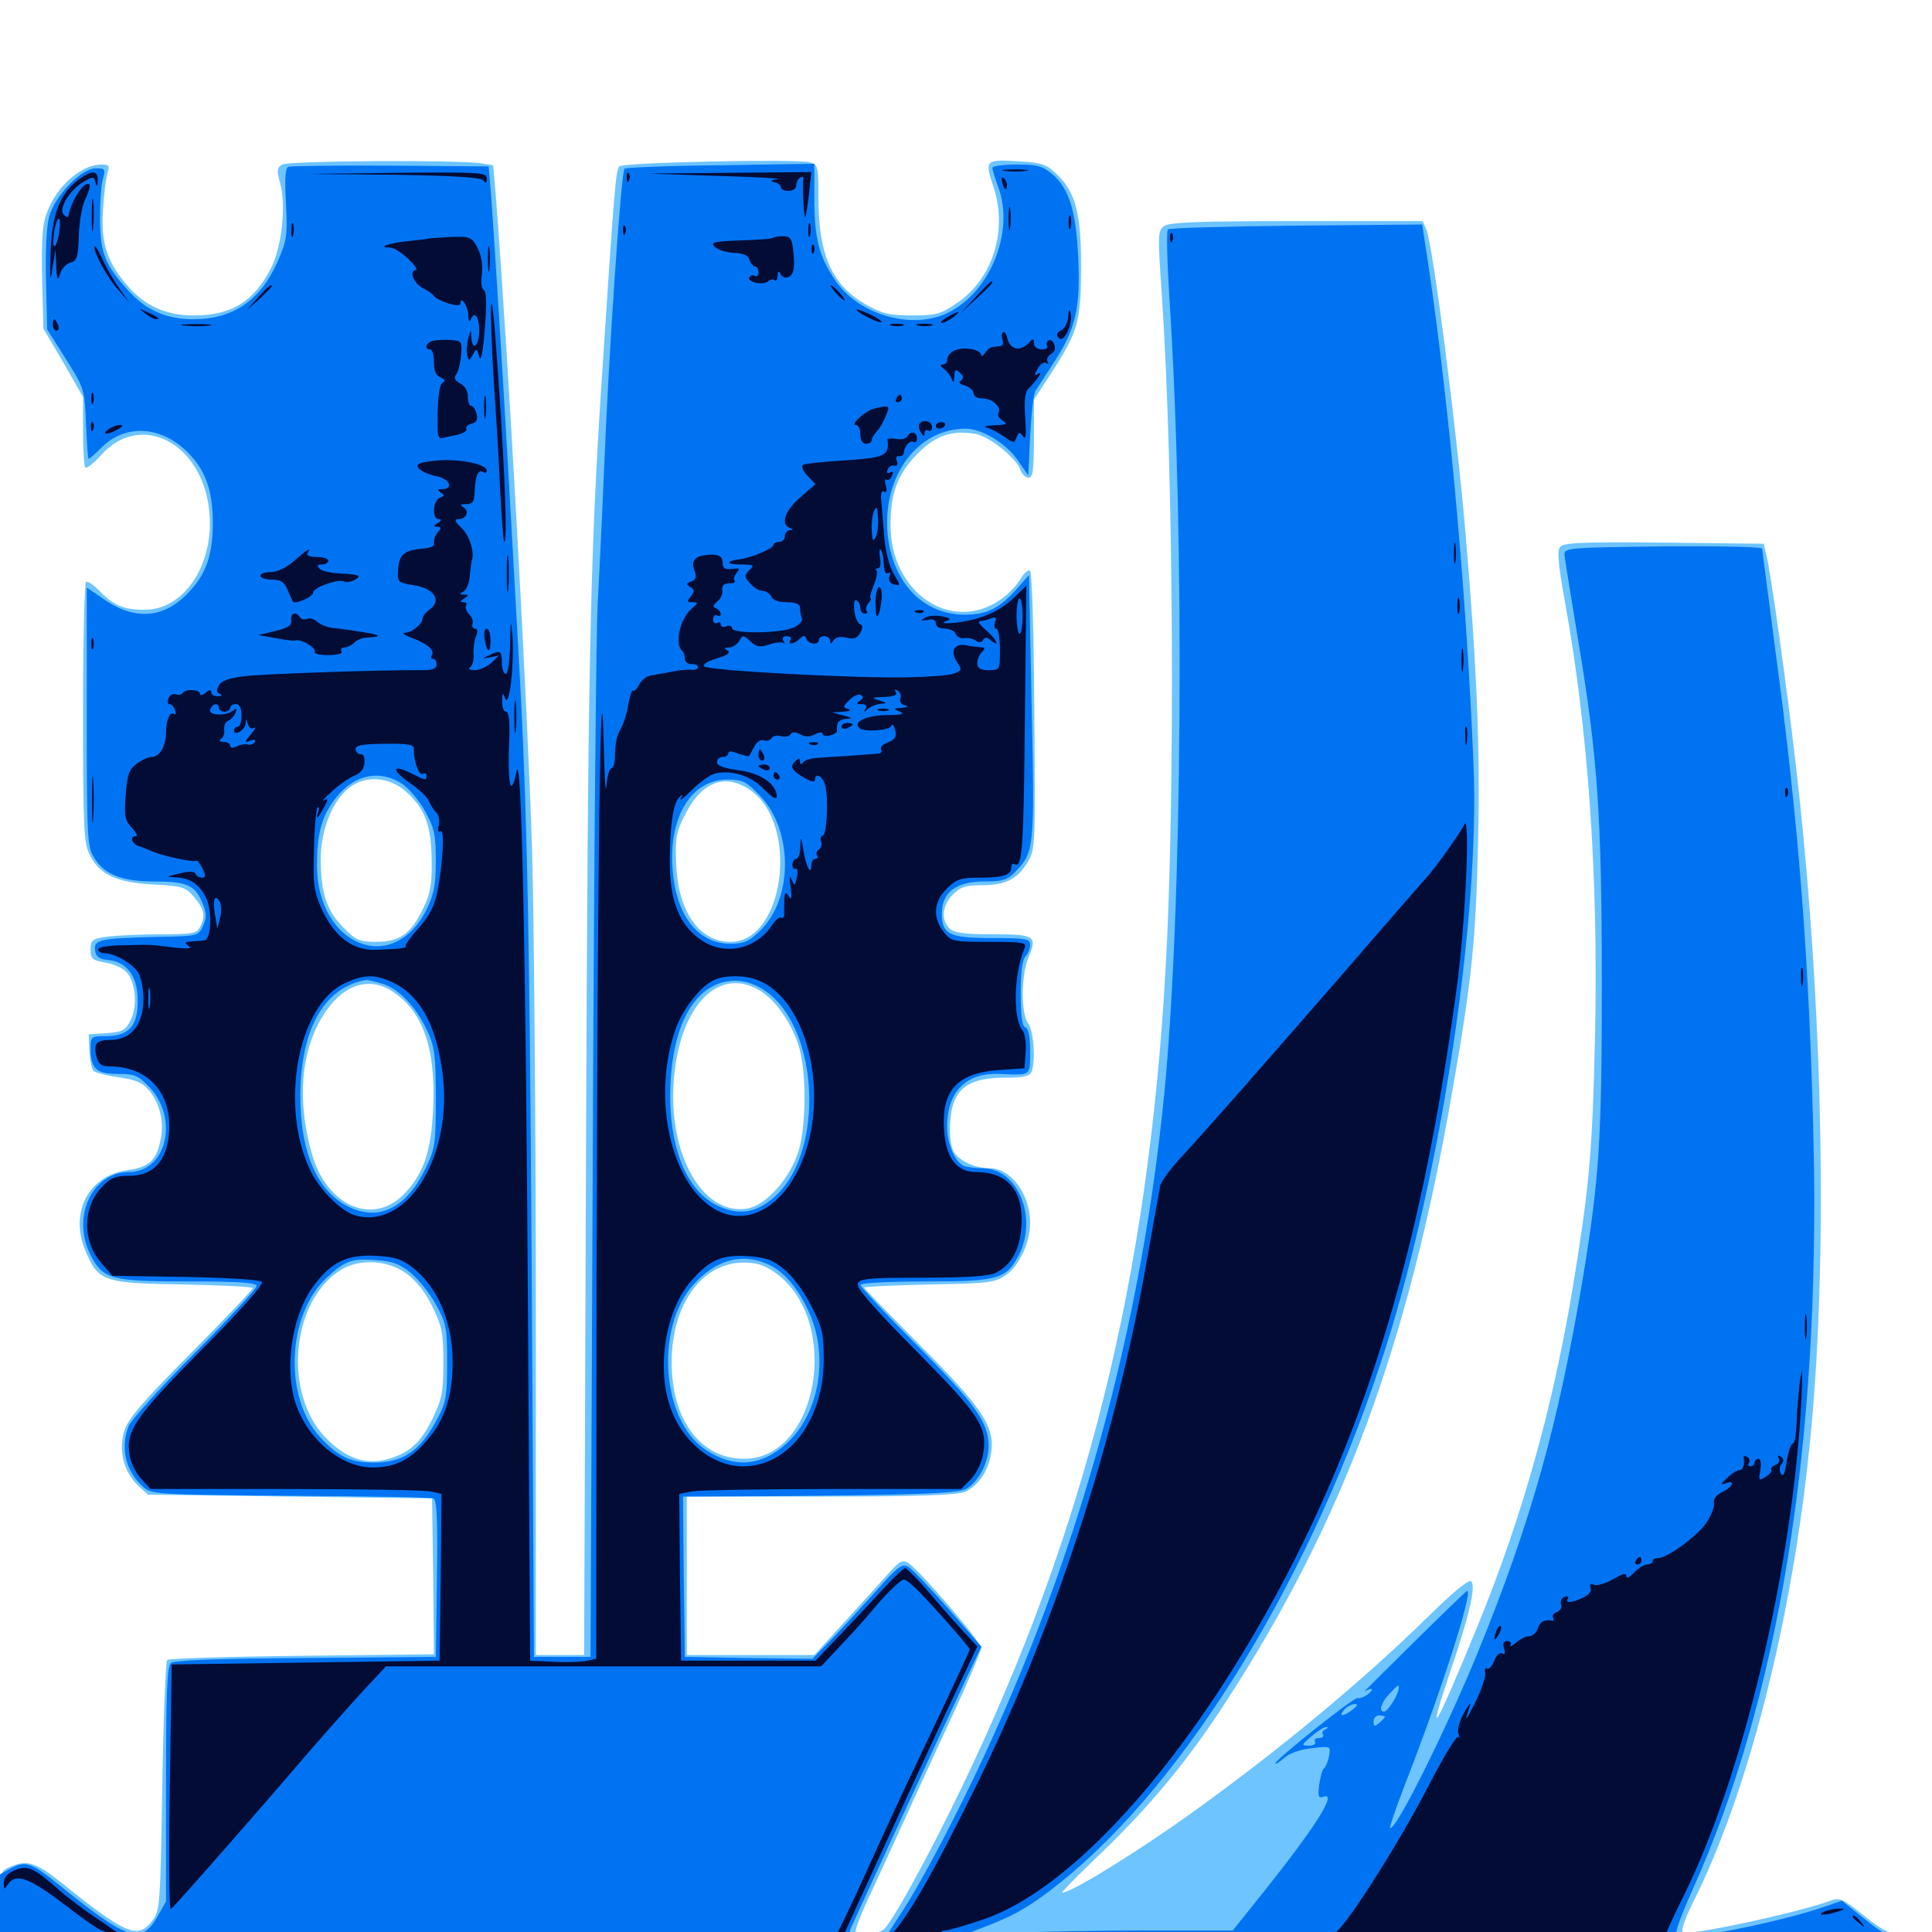 <svg xmlns="http://www.w3.org/2000/svg" viewBox="0 -1000 1000 1000">
	<path fill="#6dc4ff" d="M146.094 -914.844C143.359 -913.281 143.164 -911.719 144.922 -905.469C148.242 -893.75 145.898 -872.266 140.234 -861.133C131.25 -843.75 119.727 -836.719 100.195 -836.719C86.133 -836.719 75.391 -841.602 66.602 -851.367C55.469 -864.062 52.148 -874.023 53.32 -891.211C53.711 -899.414 54.883 -908.008 55.664 -910.547C56.836 -914.062 56.445 -914.844 52.734 -914.844C39.844 -914.844 24.805 -899.023 22.461 -882.812C21.68 -878.125 21.484 -864.453 21.875 -852.148L22.461 -829.883L32.812 -812.305L42.969 -794.531V-776.953C42.969 -767.188 43.555 -758.594 44.141 -758.008C44.922 -757.227 48.633 -760.352 52.539 -764.648C71.68 -785.938 101.562 -772.656 107.617 -740.43C112.891 -711.523 97.07 -684.375 74.805 -684.375C64.062 -684.375 58.594 -686.719 51.758 -693.945C48.633 -697.07 45.508 -699.414 44.531 -698.828C43.75 -698.242 42.969 -667.773 42.969 -631.055C42.969 -571.289 43.359 -563.477 46.484 -557.422C51.562 -547.266 60.352 -543.164 79.492 -542.188C94.727 -541.406 96.094 -540.82 100.586 -535.547C105.859 -529.297 106.445 -525.977 103.516 -520.117C101.758 -516.797 99.219 -516.406 83.203 -516.406C73.242 -516.406 60.938 -515.82 55.859 -515.234C47.656 -514.062 46.875 -513.477 46.875 -508.594C46.875 -503.711 47.852 -502.93 54.492 -501.758C58.789 -501.172 63.672 -498.828 65.43 -496.875C70.312 -491.602 71.289 -479.102 67.578 -471.875C64.844 -466.602 63.281 -465.82 55.273 -465.234L45.898 -464.648L46.289 -456.055C46.484 -451.367 47.461 -446.68 48.438 -445.703C49.414 -444.727 55.469 -443.164 61.523 -442.383C70.703 -441.016 73.828 -439.648 77.539 -435.156C82.812 -428.516 84.961 -419.141 83.203 -410.547C81.055 -399.414 77.344 -395.898 66.016 -394.336C45.898 -391.602 35.938 -372.656 44.141 -352.734C50.781 -336.719 53.516 -335.742 94.922 -335.156C114.648 -334.766 130.859 -333.984 130.859 -333.203C130.859 -332.617 116.406 -317.383 98.828 -299.609C72.852 -273.438 66.406 -265.82 64.258 -259.18C61.328 -248.828 64.062 -238.086 71.484 -231.055L76.562 -226.367L150 -225.391L223.633 -224.414L224.219 -183.984L224.609 -143.75L156.445 -142.969C118.945 -142.578 87.5 -141.602 86.523 -140.82C85.742 -139.844 84.57 -110.352 83.984 -75.391C83.008 -15.43 82.812 -11.133 79.102 -6.25C71.484 4.102 65.625 1.758 30.469 -26.562C18.359 -36.133 13.477 -37.5 4.883 -33.594C0 -31.445 0 -31.055 0 -9.375C0 8.789 0.586 12.695 3.125 13.672C4.883 14.258 227.539 14.844 498.047 14.844C942.578 14.844 990.234 14.453 992.969 11.719C994.727 10.156 996.094 8.008 996.094 7.227C996.094 3.906 990.82 1.172 984.18 1.172C978.32 1.172 974.414 -0.781 964.844 -8.398C954.492 -16.797 952.148 -17.969 948.047 -16.406C932.227 -10.352 874.219 2.148 871.094 0.195C869.922 -0.391 872.07 -6.836 875.977 -14.648C904.492 -71.094 927.148 -159.375 936.523 -250.586C946.484 -345.703 943.75 -481.445 929.492 -604.297C925 -643.164 916.602 -703.906 914.258 -712.695L912.891 -718.555L861.133 -719.141C817.773 -719.531 809.18 -719.141 807.422 -716.797C805.859 -714.648 806.641 -707.422 809.766 -689.844C822.07 -622.461 827.344 -547.07 825.586 -463.672C824.219 -403.32 822.656 -386.328 814.258 -334.766C803.711 -271.289 788.086 -215.43 765.039 -158.984C743.359 -106.055 737.695 -95.898 750 -132.812C760.352 -163.086 764.062 -178.906 761.523 -181.445C760.352 -182.617 752.734 -176.562 739.648 -163.672C705.664 -130.273 662.305 -94.336 617.188 -61.914C588.672 -41.406 554.297 -20.312 549.805 -20.312C549.023 -20.312 558.203 -29.688 570.117 -41.016C595.703 -65.625 615.43 -89.453 635.156 -120.117C695.508 -213.281 728.906 -303.711 751.758 -435.352C761.719 -492.188 763.867 -512.695 765.039 -563.477C766.211 -611.328 764.453 -654.688 758.594 -723.438C754.102 -776.758 741.797 -872.266 738.281 -881.25L736.328 -885.547H671.289C619.922 -885.547 605.469 -884.961 602.539 -883.008C599.219 -880.469 599.219 -878.516 601.367 -847.266C607.422 -758.203 608.398 -587.891 603.32 -498.828C594.336 -337.891 561.914 -208.203 497.852 -75C481.055 -40.039 461.523 -4.492 457.422 -1.367C454.297 1.172 444.922 2.148 442.969 0C442.188 -0.586 446.094 -10.547 451.562 -21.875C456.836 -33.398 464.648 -50.195 468.75 -59.375C472.852 -68.555 483.398 -91.211 491.992 -109.961C500.781 -128.711 507.812 -145.508 507.812 -147.07C507.617 -150.391 475.781 -187.5 470.117 -191.016C467.188 -192.773 465.625 -191.992 460.547 -186.328C457.227 -182.617 447.07 -171.289 438.086 -161.523L421.484 -143.359H388.477H355.469V-184.375V-225.391H425.391C476.758 -225.391 496.289 -226.172 499.805 -227.93C506.836 -231.445 511.914 -239.258 513.086 -248.438C514.844 -261.719 508.594 -271.094 476.367 -303.516C460.352 -319.531 447.266 -333.203 447.266 -333.594C447.266 -333.984 462.5 -334.766 481.055 -335.156C512.109 -335.742 515.039 -336.133 520.703 -340.039C527.734 -345.117 533.203 -357.031 533.203 -366.992C533.203 -381.836 523.242 -395.312 512.305 -395.312C503.711 -395.312 494.727 -400 492.969 -405.469C490.82 -412.305 491.406 -423.828 494.141 -430.469C497.656 -438.672 505.273 -442.188 520.117 -442.188C529.883 -442.188 533.008 -442.969 533.984 -445.312C536.133 -450.977 534.961 -466.602 532.227 -470.312C528.32 -475.391 528.516 -494.922 532.227 -504.102C537.109 -515.625 535.742 -516.406 513.867 -516.406C498.828 -516.406 493.75 -517.188 491.406 -519.531C486.914 -524.023 487.695 -531.445 493.164 -536.914C496.875 -540.82 499.805 -541.797 507.617 -541.797C520.312 -541.797 526.367 -544.727 531.641 -553.32C535.938 -560.156 535.938 -561.133 535.352 -631.641C535.156 -670.898 534.18 -703.711 533.203 -704.492C532.422 -705.469 530.078 -703.516 528.125 -700.195C526.172 -696.875 521.484 -691.992 517.578 -689.453C492.188 -672.07 460.938 -693.359 460.938 -728.125C460.938 -744.727 464.453 -754.297 474.609 -764.844C484.18 -774.609 492.578 -777.539 505.078 -775.391C512.5 -773.828 526.367 -762.695 528.32 -756.445C529.102 -754.492 530.859 -752.734 532.422 -752.734C534.57 -752.734 535.156 -756.641 535.156 -772.852V-793.164L543.359 -805.664C558.203 -828.711 559.375 -832.812 559.57 -861.133C559.57 -889.844 556.836 -900.391 546.875 -909.961C541.797 -914.844 539.062 -915.82 528.32 -916.406C509.961 -917.578 509.57 -917.383 514.062 -903.711C521.875 -881.055 513.867 -855.469 495.312 -843.164C486.914 -837.305 484.375 -836.719 471.875 -836.719C460.156 -836.719 456.445 -837.695 447.852 -842.578C430.664 -852.539 423.828 -867.773 423.633 -896.68C423.633 -913.867 423.438 -914.844 419.141 -916.016C411.523 -917.773 322.656 -916.016 320.508 -913.867C318.75 -911.914 317.969 -902.93 311.523 -804.492C305.273 -709.57 304.297 -654.297 303.32 -402.734L302.344 -143.359H289.844H277.344V-320.703C277.344 -418.164 276.367 -525.977 275.391 -560.352C272.852 -639.453 263.281 -812.695 256.641 -898.633L255.273 -914.453L249.219 -915.43C236.914 -917.383 149.414 -916.797 146.094 -914.844ZM209.961 -590.43C219.922 -581.641 223.242 -572.852 223.438 -554.492C223.633 -541.992 222.656 -537.109 218.945 -529.688C212.695 -516.602 206.836 -512.5 194.727 -512.5C186.133 -512.5 184.18 -513.281 177.734 -519.922C169.141 -528.516 166.016 -537.891 166.016 -555.469C166.016 -570.312 172.07 -585.547 180.664 -592.188C189.062 -598.828 201.172 -598.047 209.961 -590.43ZM388.672 -590.82C413.867 -572.656 405.859 -512.5 378.125 -512.5C361.914 -512.5 350.977 -528.125 350 -552.539C349.414 -566.602 350 -569.336 354.883 -578.906C363.477 -595.703 375.781 -600 388.672 -590.82ZM202.344 -487.305C218.555 -477.344 225.586 -458.008 224.219 -426.758C223.242 -403.711 219.141 -391.992 208.594 -381.445C192.383 -365.43 168.75 -376.172 161.328 -403.125C153.711 -430.273 155.664 -455.273 166.797 -473.633C176.367 -489.648 190.039 -494.922 202.344 -487.305ZM393.555 -487.109C401.562 -482.227 409.57 -470.703 413.477 -458.398C417.383 -445.703 417.383 -418.555 413.477 -404.688C409.18 -390.234 396.484 -375.977 386.523 -374.414C362.5 -370.703 344.336 -405.469 349.219 -445.703C353.516 -481.445 373.047 -499.805 393.555 -487.109ZM210.352 -340.82C215.43 -337.109 220.312 -331.055 223.828 -323.633C228.711 -313.672 229.492 -310.156 229.492 -294.727C229.492 -279.492 228.711 -275.781 224.023 -266.016C217.773 -253.125 211.719 -247.852 200.586 -244.727C189.062 -241.602 178.711 -245.312 168.555 -255.859C146.289 -278.906 150.781 -326.953 176.562 -342.773C186.133 -348.633 200.781 -347.852 210.352 -340.82ZM401.562 -341.016C435.742 -316.211 423.633 -244.922 385.156 -244.922C362.695 -244.922 347.656 -264.844 347.656 -294.922C347.656 -324.805 363.281 -346.484 384.961 -346.484C391.797 -346.484 395.898 -345.117 401.562 -341.016Z"/>
	<path fill="#0073f3" d="M149.219 -913.672C147.656 -913.086 147.266 -906.836 148.047 -894.531C148.828 -877.734 148.438 -875.391 143.555 -864.258C134.57 -844.336 120.508 -834.766 100.195 -834.766C85.938 -834.766 75.391 -839.453 66.016 -850C54.297 -863.086 51.953 -868.945 51.758 -886.523C51.758 -895.117 52.344 -904.492 53.32 -907.617C54.688 -912.5 54.297 -912.891 49.609 -912.891C42.188 -912.891 28.32 -898.633 25.391 -887.695C24.023 -882.422 23.438 -869.336 23.828 -854.297L24.414 -829.492L34.18 -814.062C43.75 -798.828 43.75 -798.438 44.531 -780.664C44.922 -770.703 45.508 -762.5 45.898 -762.5C46.289 -762.5 49.219 -765.039 52.344 -768.164C65.43 -781.445 85.352 -779.492 99.219 -763.672C107.031 -754.883 110.156 -744.727 110.156 -729.297C110.156 -713.867 107.031 -703.711 99.023 -694.922C86.328 -680.273 71.094 -678.32 54.883 -689.062L44.922 -695.898V-629.102C44.922 -565.625 45.117 -561.914 48.828 -555.859C54.102 -547.266 63.281 -543.75 80.078 -543.75C96.68 -543.75 100.977 -541.797 104.688 -532.812C107.031 -527.148 107.031 -525.195 105.078 -520.703C102.539 -515.43 102.344 -515.43 80.078 -515.039C51.562 -514.258 48.438 -513.672 49.219 -508.008C49.609 -504.883 51.367 -503.516 55.859 -503.125C65.82 -502.148 71.289 -494.727 71.289 -481.836C71.289 -468.75 66.602 -463.672 54.492 -463.672C47.266 -463.672 46.875 -463.281 46.875 -457.617C46.875 -446.875 49.805 -444.141 60.938 -444.141C69.727 -444.141 71.484 -443.359 77.344 -437.305C92.773 -420.898 86.133 -393.359 66.797 -393.359C47.656 -393.359 36.914 -370.117 46.875 -350.391C53.32 -337.891 57.422 -336.719 97.656 -336.719C123.828 -336.719 132.812 -336.133 132.812 -334.375C132.812 -333.008 118.359 -317.383 100.781 -299.609C83.008 -281.836 67.773 -264.844 66.602 -261.914C62.109 -250.391 65.039 -238.477 74.219 -230.273C78.32 -226.562 81.641 -226.367 150.195 -225.781C189.453 -225.586 222.852 -225 224.219 -224.414C226.172 -223.828 226.562 -214.453 226.172 -183.008L225.586 -142.383L158.398 -141.797C112.695 -141.602 90.234 -140.625 88.477 -139.258C86.523 -137.5 85.938 -124.609 85.938 -76.367V-15.82L81.055 -7.227C72.852 6.445 65.82 4.102 31.25 -23.828C16.211 -35.938 13.477 -36.914 6.055 -33.203L0 -29.883V-8.594V12.891L275.977 13.086C887.109 13.281 989.062 12.891 991.992 9.961C995.898 6.055 992.773 3.125 984.57 3.125C978.711 3.125 975 1.172 965.234 -6.641L953.32 -16.211L944.922 -13.281C922.852 -5.469 871.484 4.883 867.383 2.344C866.406 1.758 870.312 -9.18 875.977 -21.68C920.898 -121.484 942.188 -252.734 938.672 -408.984C936.523 -503.125 930.859 -575.391 918.75 -664.648C915.234 -691.992 912.109 -715.039 912.109 -716.016C912.109 -716.992 889.062 -717.383 860.938 -717.188C810.938 -716.602 809.57 -716.406 809.766 -712.695C809.961 -710.547 813.281 -690.43 816.992 -667.773C826.953 -608.203 829.102 -577.539 829.102 -490.039C829.102 -409.766 827.734 -389.844 819.336 -338.672C806.641 -262.891 792.578 -212.5 764.844 -144.531C748.047 -103.711 722.07 -51.562 719.531 -53.906C719.141 -54.297 722.461 -63.867 726.758 -75.195C745.508 -123.047 762.695 -176.562 759.375 -176.562C758.984 -176.562 746.484 -164.453 731.445 -149.609C716.406 -134.766 704.883 -123.242 705.859 -124.219C707.031 -125 708.594 -125.781 709.766 -125.781C710.742 -125.781 709.961 -124.609 708.008 -123.047C705.859 -121.484 703.516 -120.703 702.734 -121.094C701.367 -122.07 660.156 -89.258 660.156 -87.305C660.156 -86.523 662.109 -87.891 664.648 -90.039C667.188 -92.383 672.852 -94.531 678.906 -95.117C688.867 -96.289 688.867 -96.289 687.891 -91.016C687.305 -88.086 686.133 -85.352 685.352 -84.766C684.375 -84.18 683.398 -80.273 682.812 -76.172C682.031 -70.312 682.422 -69.141 684.766 -69.922C692.773 -73.047 681.25 -54.688 652.148 -18.359L638.086 -0.781H593.945C569.727 -0.781 538.477 -0.195 524.414 0.391L499.023 1.367L508.789 -2.344C525 -8.398 533.984 -13.672 549.023 -25.781C615.234 -78.711 680.469 -186.523 717.578 -303.516C746.289 -394.531 766.016 -525.586 762.695 -604.297C758.789 -698.828 749.023 -802.148 737.109 -877.344L736.133 -883.789L670.898 -883.203C635.156 -882.812 605.078 -882.031 604.492 -881.25C603.711 -880.469 604.102 -864.648 605.273 -846.094C613.281 -723.047 612.109 -529.297 602.539 -433.008C589.453 -300.977 552.344 -174.023 492.969 -57.422C483.984 -39.648 472.852 -19.531 468.164 -12.5L459.961 0.195L449.414 0.781C441.406 1.172 439.258 0.781 440.039 -1.172C441.211 -4.102 491.211 -112.305 501.172 -133.398L508.008 -147.656L490.82 -167.383C481.445 -178.125 472.07 -187.891 470.117 -189.062C466.992 -190.82 464.648 -189.258 453.516 -176.562C446.289 -168.555 435.938 -157.227 430.469 -151.562L420.508 -141.406L387.5 -141.797L354.492 -142.383L353.906 -183.984L353.516 -225.391L397.852 -225.586C471.68 -226.172 495.703 -226.953 500 -229.297C506.25 -232.617 511.719 -242.969 511.719 -251.367C511.719 -263.672 505.078 -273.047 474.609 -303.711C458.398 -319.922 445.312 -333.984 445.312 -334.961C445.312 -335.938 460.352 -336.719 478.516 -336.719C516.602 -336.719 520.898 -337.891 527.344 -350.391C537.305 -369.922 526.758 -395.312 508.594 -395.312C505.078 -395.312 500.781 -395.898 499.023 -396.484C494.336 -398.438 490.234 -407.812 490.234 -416.797C490.234 -434.961 500 -444.922 517.383 -444.141C533.789 -443.359 533.203 -442.969 533.203 -455.664C533.203 -463.281 532.422 -467.578 530.859 -468.164C529.102 -468.555 528.32 -474.023 528.32 -485.742C528.32 -496.484 529.102 -503.32 530.859 -505.078C532.031 -506.25 533.203 -508.984 533.203 -510.938C533.203 -514.062 531.25 -514.453 514.062 -514.453C491.406 -514.453 487.5 -516.211 487.5 -527.148C487.5 -538.281 494.922 -543.75 509.57 -543.75C519.141 -543.75 521.484 -544.531 525.781 -549.023C535.352 -558.984 535.547 -561.328 533.984 -634.375L532.617 -702.344L526.562 -695.508C517.383 -685.156 510.938 -681.836 499.414 -681.836C477.539 -681.836 461.523 -698.828 459.375 -724.414C457.031 -754.102 475.195 -778.125 499.805 -778.125C508.203 -778.125 520.703 -770.508 526.562 -762.109L532.227 -753.906L533.203 -774.414C533.789 -785.547 534.961 -796.094 535.938 -797.656C536.914 -799.219 541.602 -806.445 546.289 -813.672C557.031 -830.273 559.375 -841.602 558.008 -867.969C556.836 -891.406 553.125 -902.734 544.531 -909.961C539.648 -914.062 536.719 -914.844 526.172 -914.844C519.336 -914.844 513.672 -914.062 513.672 -913.086C513.672 -912.109 515.039 -907.617 516.797 -902.93C525.391 -879.102 511.719 -847.07 488.867 -837.305C470.117 -829.492 443.75 -837.695 432.227 -855.078C423.828 -867.383 421.484 -876.953 421.484 -897.852V-915.234L373.047 -914.453C346.289 -914.258 324.023 -913.281 323.242 -912.695C321.484 -910.938 315.039 -816.797 312.695 -757.617C311.523 -729.688 309.961 -698.047 309.375 -687.305C308.594 -676.562 307.422 -549.609 306.836 -405.078L305.664 -142.383H291.016H276.367L275.195 -345.508C274.023 -533.203 272.656 -590.039 267.578 -676.562C266.602 -694.336 264.844 -725.586 263.672 -745.898C260.938 -795.117 255.859 -876.562 254.297 -897.266L252.93 -913.867L202.148 -914.258C174.219 -914.453 150.391 -914.062 149.219 -913.672ZM208.398 -594.141C211.914 -591.602 217.188 -585.352 220.117 -579.883C224.805 -571.484 225.586 -567.969 225.586 -554.492C225.586 -541.797 224.609 -537.109 220.703 -529.102C203.32 -494.531 164.062 -510.547 164.062 -552.148C164.062 -569.141 166.797 -578.516 174.414 -587.695C183.984 -599.414 196.875 -601.758 208.398 -594.141ZM393.555 -587.891C410.547 -570.117 410.547 -534.961 393.555 -518.359C387.695 -512.695 385.156 -511.523 377.93 -511.523C360.938 -511.523 349.414 -526.758 348.047 -551.562C346.484 -577.93 358.203 -596.484 376.367 -596.484C384.57 -596.484 386.328 -595.508 393.555 -587.891ZM197.266 -491.016C206.055 -488.672 215.234 -479.102 221.094 -466.602C225 -458.008 225.586 -453.906 225.586 -431.445C225.586 -407.617 225.195 -405.469 220.117 -394.922C210.352 -375 196.68 -367.969 181.25 -375C164.453 -382.617 155.273 -403.32 155.469 -433.398C155.664 -467.578 167.969 -489.062 189.453 -492.773C190.039 -492.969 193.555 -491.992 197.266 -491.016ZM398.242 -485.547C423.633 -465.039 426.172 -405.859 402.734 -382.227C393.359 -373.047 384.57 -370.703 374.023 -374.805C356.836 -381.25 346.875 -402.734 346.875 -433.398C347.07 -461.914 355.078 -482.422 369.141 -489.648C378.32 -494.336 389.062 -492.969 398.242 -485.547ZM212.305 -341.406C216.406 -338.086 222.461 -330.664 225.586 -324.805C231.055 -315.039 231.445 -312.695 231.445 -294.727C231.445 -277.93 230.859 -274.023 226.758 -266.406C217.773 -249.023 208.984 -242.969 193.359 -242.969C181.25 -242.969 174.805 -246.094 165.43 -256.445C146.68 -277.148 148.633 -319.922 169.336 -338.867C178.32 -347.266 182.031 -348.633 193.75 -347.852C202.734 -347.266 206.445 -346.094 212.305 -341.406ZM395.898 -346.289C404.492 -343.164 412.109 -334.766 418.164 -322.07C429.297 -299.023 424.414 -268.75 407.422 -253.125C394.336 -241.016 379.883 -239.844 365.234 -249.609C342.383 -264.648 338.867 -312.891 358.984 -335.156C370.117 -347.461 382.812 -351.367 395.898 -346.289ZM723.828 -125.391C723.242 -121.875 718.164 -114.062 716.406 -114.062C713.477 -114.062 714.844 -118.75 719.141 -123.242C724.023 -128.516 724.414 -128.516 723.828 -125.391ZM700 -115.039C695.117 -111.328 692.578 -111.328 695.703 -115.039C697.07 -116.602 699.414 -117.773 700.977 -117.969C703.125 -117.969 702.734 -117.188 700 -115.039ZM716.797 -111.328C716.797 -110.938 715.43 -109.57 713.867 -108.203C711.523 -106.25 710.938 -106.25 710.938 -108.984C710.938 -110.742 712.305 -112.109 713.867 -112.109C715.43 -112.109 716.797 -111.719 716.797 -111.328ZM692.773 -108.984C693.555 -109.57 692.383 -110.156 690.234 -109.961C688.086 -109.961 687.5 -109.375 689.062 -108.789C690.43 -108.203 692.188 -108.398 692.773 -108.984ZM685.938 -104.883C684.766 -104.492 683.984 -103.125 684.766 -102.148C685.352 -101.172 684.375 -100.391 682.617 -100.391C680.859 -100.391 680.078 -99.609 680.664 -98.438C681.25 -97.266 679.883 -96.484 677.539 -96.484C673.438 -96.484 673.438 -96.68 678.906 -101.367C682.031 -104.102 685.547 -106.25 686.523 -106.055C687.695 -106.055 687.305 -105.469 685.938 -104.883Z"/>
	<path fill="#020c35" d="M520.117 -911.523C516.992 -911.914 519.531 -912.305 525.391 -912.305C531.25 -912.305 533.789 -911.914 530.859 -911.523C527.734 -911.133 523.047 -911.133 520.117 -911.523ZM40.43 -906.836C30.859 -899.609 26.758 -888.672 26.172 -868.945C25.781 -854.883 25.977 -853.32 27.148 -861.133L28.711 -870.898L29.102 -862.109C29.492 -855.078 29.883 -854.297 31.055 -858.203C31.836 -860.742 34.18 -863.477 36.328 -864.062C39.844 -864.844 40.43 -866.797 40.82 -878.125C41.016 -885.352 42.578 -894.141 44.336 -897.266C45.898 -900.586 46.875 -903.906 46.289 -904.492C43.75 -906.836 36.914 -896.289 35.352 -888.086C35.352 -887.305 34.18 -887.695 33.008 -888.867C30.078 -891.797 35.938 -901.562 43.164 -905.859C48.242 -908.789 48.633 -908.789 49.414 -905.664C50.195 -902.93 50.391 -903.125 50.586 -906.641C50.781 -911.914 47.461 -912.109 40.43 -906.836ZM30.469 -878.516C29.688 -874.609 28.516 -871.875 27.93 -872.656C27.344 -873.242 27.539 -876.758 28.125 -880.859C28.906 -884.766 30.078 -887.5 30.664 -886.719C31.25 -886.133 31.055 -882.617 30.469 -878.516ZM204.102 -909.57C236.914 -908.984 249.219 -908.203 250.391 -906.445C251.367 -904.883 251.953 -905.078 251.953 -907.617C251.953 -910.742 248.633 -910.938 205.664 -910.547L159.18 -909.961ZM324.414 -907.812C324.414 -905.664 325 -905.078 325.586 -906.641C326.172 -908.008 325.977 -909.766 325.391 -910.352C324.805 -911.133 324.219 -909.961 324.414 -907.812ZM371.094 -908.984C391.016 -908.398 405.078 -907.617 402.344 -907.227C398.828 -906.836 398.438 -906.25 400.977 -905.664C402.734 -905.273 404.297 -903.906 404.297 -902.93C404.297 -901.953 406.055 -901.172 408.203 -901.172C410.352 -901.172 412.109 -902.344 412.109 -903.906C412.109 -905.469 413.086 -907.422 414.062 -908.008C415.234 -908.789 416.016 -908.594 415.82 -907.617C415.234 -904.297 416.016 -886.914 416.797 -887.695C417.188 -888.086 417.969 -893.555 418.75 -899.805L419.922 -910.938L377.539 -910.547L334.961 -910.156ZM518.945 -904.883C519.727 -902.344 520.508 -901.367 521.094 -902.93C521.484 -904.297 520.898 -906.445 519.922 -907.422C518.359 -908.984 518.164 -908.203 518.945 -904.883ZM47.461 -888.477C47.461 -881.055 47.852 -878.125 48.242 -882.227C48.633 -886.133 48.633 -892.383 48.242 -895.898C47.852 -899.219 47.461 -896.094 47.461 -888.477ZM522.07 -886.523C522.07 -881.25 522.461 -879.102 522.852 -882.227C523.242 -885.156 523.242 -889.453 522.852 -891.992C522.461 -894.336 522.07 -891.992 522.07 -886.523ZM553.125 -884.57C553.125 -881.445 553.516 -880.273 554.102 -882.227C554.492 -883.984 554.492 -886.719 554.102 -888.086C553.516 -889.258 553.125 -887.891 553.125 -884.57ZM150.781 -880.664C150.781 -877.539 151.172 -876.367 151.758 -878.32C152.148 -880.078 152.148 -882.812 151.758 -884.18C151.172 -885.352 150.781 -883.984 150.781 -880.664ZM418.359 -880.664C418.359 -877.539 418.75 -876.367 419.336 -878.32C419.727 -880.078 419.727 -882.812 419.336 -884.18C418.75 -885.352 418.359 -883.984 418.359 -880.664ZM322.461 -880.469C322.461 -878.32 323.047 -877.734 323.633 -879.297C324.219 -880.664 324.023 -882.422 323.438 -883.008C322.852 -883.789 322.266 -882.617 322.461 -880.469ZM605.664 -876.562C605.664 -874.414 606.25 -873.828 606.836 -875.391C607.422 -876.758 607.227 -878.516 606.641 -879.102C606.055 -879.883 605.469 -878.711 605.664 -876.562ZM222.07 -876.562C221.875 -876.367 216.992 -875.781 211.133 -875.195C201.367 -874.219 194.922 -871.875 201.758 -871.875C203.711 -871.875 207.812 -869.336 211.328 -866.016C214.648 -862.891 216.406 -860.156 215.234 -860.156C211.523 -860.156 214.062 -853.32 218.75 -850.977C221.094 -849.805 223.633 -848.047 224.414 -847.07C226.367 -844.141 238.281 -840.43 238.281 -842.773C238.281 -847.461 242.188 -841.797 242.383 -837.109C242.383 -834.18 242.969 -833.008 243.555 -834.375C245.508 -839.453 248.047 -836.328 248.047 -828.906C248.047 -820.898 244.336 -817.773 243.945 -825.586C243.75 -829.688 243.75 -829.688 242.383 -825C241.602 -822.266 241.406 -818.555 241.797 -816.406C242.773 -812.891 242.773 -812.891 244.727 -816.406C246.68 -819.922 246.875 -819.727 248.047 -815.234C248.828 -812.109 250 -817.578 250.977 -829.883C251.953 -842.773 251.758 -849.414 250.391 -850C249.219 -850.391 248.828 -853.711 249.414 -858.008C250 -862.695 249.219 -867.578 247.266 -871.484C244.141 -877.344 243.555 -877.734 233.203 -877.344C227.344 -876.953 222.266 -876.758 222.07 -876.562ZM400.195 -876.953C399.805 -876.367 392.188 -875.781 383.203 -875.586C369.336 -875 367.578 -874.609 369.922 -872.266C371.484 -870.703 375.781 -869.336 379.688 -869.141C384.57 -868.945 387.109 -867.969 387.891 -865.625C388.477 -863.672 389.844 -862.109 390.82 -862.109C391.797 -862.109 392.578 -860.742 392.578 -858.984C392.578 -857.422 391.797 -856.445 390.82 -857.227C389.844 -857.812 388.477 -857.422 387.891 -856.445C386.328 -854.102 394.922 -852.148 397.461 -854.297C398.828 -855.469 400.391 -855.664 400.977 -854.883C401.758 -854.297 402.344 -855.273 402.539 -857.422C402.539 -859.375 403.125 -859.961 403.711 -858.789C405.078 -855.078 409.57 -855.664 410.547 -859.766C411.133 -861.523 411.133 -866.406 410.547 -870.508C409.961 -876.367 408.984 -877.734 405.469 -877.734C402.93 -877.734 400.586 -877.344 400.195 -876.953ZM252.539 -866.016C252.539 -860.156 252.93 -857.617 253.32 -860.742C253.711 -863.672 253.711 -868.359 253.32 -871.484C252.93 -874.414 252.539 -871.875 252.539 -866.016ZM48.828 -872.266C48.828 -868.555 55.664 -856.055 61.719 -849.414L66.797 -843.555L61.719 -850.781C58.789 -854.883 54.688 -861.914 52.734 -866.406C50.586 -871.094 48.828 -873.633 48.828 -872.266ZM420.117 -870.703C420.117 -868.555 420.703 -867.969 421.289 -869.531C421.875 -870.898 421.68 -872.656 421.094 -873.242C420.508 -874.023 419.922 -872.852 420.117 -870.703ZM504.883 -846.094L497.07 -837.695L505.469 -845.508C513.086 -852.539 514.648 -854.297 513.086 -854.297C512.695 -854.297 508.984 -850.586 504.883 -846.094ZM133.594 -846.094L127.93 -839.648L134.375 -845.312C137.695 -848.633 140.625 -851.367 140.625 -851.758C140.625 -853.32 139.062 -851.953 133.594 -846.094ZM432.617 -848.438C434.57 -846.289 436.523 -844.531 437.109 -844.531C437.695 -844.531 436.523 -846.289 434.57 -848.438C432.617 -850.586 430.664 -852.344 430.078 -852.344C429.492 -852.344 430.664 -850.586 432.617 -848.438ZM254.102 -838.672C254.102 -832.812 254.688 -816.016 255.664 -801.562C256.641 -787.109 258.203 -762.891 258.789 -747.852C259.57 -732.812 260.547 -720.117 260.938 -719.727C263.086 -717.578 260.742 -770.312 256.055 -829.883C254.883 -843.359 254.297 -846.094 254.102 -838.672ZM75 -837.891C77.148 -836.133 79.688 -834.766 80.859 -834.766C83.203 -834.766 82.227 -835.742 76.172 -838.477C71.484 -840.625 71.484 -840.625 75 -837.891ZM443.359 -839.648C443.359 -838.281 455.273 -832.422 456.25 -833.203C456.641 -833.789 453.906 -835.547 450.195 -837.305C446.484 -839.062 443.359 -840.234 443.359 -839.648ZM552.93 -836.328C552.93 -833.398 551.172 -830.273 549.414 -829.102C546.875 -827.734 546.484 -826.562 548.047 -825C550.781 -822.266 555.469 -832.617 554.102 -838.086C553.516 -840.43 553.125 -839.844 552.93 -836.328ZM490.234 -835.742C487.5 -834.18 486.328 -833.008 487.5 -832.812C488.477 -832.812 491.211 -834.18 493.359 -835.742C498.047 -839.258 496.484 -839.453 490.234 -835.742ZM27.344 -831.836C27.344 -830.273 28.125 -828.906 29.297 -828.906C30.273 -828.906 30.664 -830.273 30.078 -831.836C29.297 -833.398 28.516 -834.766 28.125 -834.766C27.734 -834.766 27.344 -833.398 27.344 -831.836ZM95.312 -831.445C91.797 -831.836 94.531 -832.227 101.562 -832.227C108.594 -832.227 111.328 -831.836 108.008 -831.445C104.492 -831.055 98.633 -831.055 95.312 -831.445ZM461.523 -831.445C459.57 -832.031 460.742 -832.422 463.867 -832.422C467.188 -832.422 468.555 -832.031 467.383 -831.445C466.016 -831.055 463.281 -831.055 461.523 -831.445ZM475.195 -831.445C473.242 -832.031 474.805 -832.422 478.516 -832.422C482.227 -832.422 483.789 -832.031 482.031 -831.445C480.078 -831.055 476.953 -831.055 475.195 -831.445ZM519.141 -827.93C518.359 -827.148 518.359 -825.391 518.945 -823.828C519.531 -822.266 518.945 -820.898 517.773 -820.898C516.602 -820.703 514.648 -820.508 513.672 -820.312C512.5 -820.312 510.742 -818.75 509.766 -817.188C508.789 -815.625 507.812 -815.234 507.812 -816.406C507.812 -817.773 504.883 -819.141 501.367 -819.531C494.922 -820.117 490.234 -817.578 490.234 -813.281C490.234 -812.305 489.258 -811.328 487.891 -811.328C486.523 -811.328 486.719 -810.352 488.672 -808.984C490.43 -807.617 492.188 -805.078 492.773 -803.516C493.359 -801.562 493.945 -802.148 493.945 -805.078C494.141 -808.789 494.531 -809.18 496.875 -807.031C498.828 -805.273 499.023 -804.102 497.266 -802.93C495.898 -802.148 496.68 -801.172 499.609 -800.391C501.953 -799.609 503.906 -797.852 503.906 -796.484C503.906 -794.922 505.859 -793.75 508.594 -793.75C513.672 -793.75 518.555 -789.258 516.797 -786.133C516.016 -785.156 517.188 -783.398 518.945 -782.227C521.875 -780.664 521.094 -780.078 514.648 -779.883C510.156 -779.688 508.594 -779.102 510.742 -778.711C512.891 -778.125 516.992 -775.977 519.727 -774.023C524.609 -770.508 525 -770.508 526.172 -773.633C527.344 -776.562 527.734 -776.562 529.492 -774.219C531.055 -772.07 531.25 -774.805 530.664 -783.594C530.078 -791.406 530.469 -796.68 531.836 -798.242C537.305 -803.906 540.039 -808.203 537.5 -806.641C535.352 -805.273 535.156 -805.859 537.109 -809.18C538.281 -811.523 540.234 -812.695 541.406 -812.109C542.578 -811.328 542.969 -811.523 542.188 -812.891C541.602 -814.062 542.383 -815.82 543.945 -816.797C545.898 -817.773 546.484 -819.727 545.703 -821.68C545.117 -823.438 543.75 -824.414 542.773 -823.828C541.797 -823.242 541.406 -821.875 541.992 -820.898C542.773 -819.922 541.406 -819.141 539.258 -819.141C536.914 -819.141 535.156 -820.508 535.156 -822.266C535.156 -825 534.766 -825 532.031 -822.07C527.734 -817.969 522.852 -819.141 521.484 -824.609C520.898 -827.148 519.922 -828.711 519.141 -827.93ZM224.219 -823.633C220.508 -822.656 219.336 -819.141 222.656 -819.141C223.828 -819.141 224.609 -816.211 224.609 -812.5C224.609 -808.008 225.781 -805.469 227.93 -804.688C230.273 -803.711 230.664 -802.93 229.102 -801.953C227.148 -800.586 226.172 -791.406 226.562 -776.758C226.562 -774.219 227.734 -772.656 229.102 -773.242C230.273 -773.633 233.984 -774.414 236.914 -775C239.844 -775.781 241.797 -776.953 241.406 -777.93C240.82 -778.906 241.992 -780.078 243.945 -780.664C246.68 -781.25 247.461 -782.812 246.68 -785.742C246.094 -788.086 244.922 -789.844 243.945 -789.844C242.969 -789.844 242.188 -791.992 242.188 -794.727C242.188 -797.461 240.625 -800.391 238.086 -801.562C235.352 -803.125 234.766 -804.492 236.133 -806.25C237.109 -807.422 238.281 -811.914 238.672 -816.211C239.258 -823.242 238.867 -823.633 233.398 -824.023C230.273 -824.219 225.977 -824.023 224.219 -823.633ZM47.266 -793.75C47.266 -791.016 47.656 -790.039 48.242 -791.406C48.633 -792.578 48.633 -794.922 48.242 -796.289C47.656 -797.461 47.266 -796.484 47.266 -793.75ZM250.586 -788.867C250.586 -783.594 250.977 -781.445 251.367 -784.57C251.758 -787.5 251.758 -791.797 251.367 -794.336C250.977 -796.68 250.586 -794.336 250.586 -788.867ZM463.867 -793.75C463.281 -792.773 463.672 -791.797 464.648 -791.797C465.82 -791.797 466.797 -792.773 466.797 -793.75C466.797 -794.922 466.406 -795.703 466.016 -795.703C465.43 -795.703 464.453 -794.922 463.867 -793.75ZM452.344 -788.477C447.852 -787.305 439.844 -780.078 442.969 -780.078C444.336 -780.078 445.312 -777.93 445.312 -775.195C445.312 -772.07 446.484 -770.312 448.242 -770.312C449.805 -770.312 451.172 -771.094 451.172 -772.07C451.172 -773.047 452.344 -775.195 453.711 -776.562C455.078 -777.93 457.227 -781.445 458.398 -784.57C460.938 -790.234 460.547 -790.43 452.344 -788.477ZM47.07 -778.906C47.07 -776.758 47.656 -776.172 48.242 -777.734C48.828 -779.102 48.633 -780.859 48.047 -781.445C47.461 -782.227 46.875 -781.055 47.07 -778.906ZM475.781 -780.469C475.391 -779.688 475.586 -777.734 476.758 -776.172C477.93 -774.023 478.516 -773.828 478.516 -775.781C478.516 -777.148 479.492 -777.734 480.469 -777.148C481.641 -776.562 482.422 -777.344 482.422 -778.906C482.422 -782.227 477.539 -783.203 475.781 -780.469ZM484.375 -779.688C484.375 -778.906 485.156 -778.125 486.133 -778.125C487.305 -778.125 488.477 -778.906 489.062 -779.688C489.648 -780.664 488.867 -781.445 487.305 -781.445C485.742 -781.445 484.375 -780.664 484.375 -779.688ZM56.641 -778.125C51.953 -775.195 55.273 -774.609 60.547 -777.539C63.281 -778.906 64.062 -780.078 62.5 -780.078C60.938 -780.078 58.203 -779.297 56.641 -778.125ZM469.531 -774.023C468.945 -772.852 466.211 -772.266 463.672 -772.852C461.133 -773.242 459.18 -773.047 459.375 -772.461C460.352 -763.867 458.398 -763.086 434.766 -761.523C425.195 -760.938 416.602 -759.961 415.625 -759.375C414.648 -758.594 415.625 -756.25 417.969 -753.711L422.07 -749.414L414.258 -742.578C406.25 -735.742 403.906 -728.711 408.789 -726.758C410.742 -725.977 410.742 -725.586 408.789 -725.586C407.422 -725.391 406.25 -724.023 406.25 -722.461C406.25 -720.898 404.883 -719.531 403.32 -719.531C401.758 -719.531 400.391 -718.75 400.391 -717.969C400.391 -716.211 389.258 -711.328 383.008 -710.547C375.391 -709.57 375.781 -707.812 383.594 -707.812C390.234 -707.812 390.625 -707.422 387.891 -704.883C385.156 -702.148 385.156 -701.367 388.281 -698.047C390.039 -695.898 392.969 -694.141 394.727 -694.141C396.484 -694.141 398.438 -692.773 399.219 -691.211C399.805 -689.453 402.93 -688.281 407.227 -688.281C411.914 -688.281 414.062 -687.305 414.062 -685.547C414.062 -683.984 414.453 -681.641 415.039 -680.078C415.625 -678.711 413.867 -676.562 410.742 -675.195C404.102 -672.07 378.906 -671.875 378.906 -674.805C378.906 -675.977 377.539 -676.562 375.977 -675.781C374.414 -675.195 373.047 -675.586 373.047 -676.758C373.047 -677.93 372.266 -678.125 371.094 -677.539C370.117 -676.953 369.141 -677.734 369.141 -679.492C369.141 -681.25 370.117 -682.031 371.094 -681.445C372.266 -680.859 373.047 -681.055 373.047 -682.227C373.047 -683.203 371.875 -684.57 370.703 -685.156C368.75 -685.742 368.945 -686.719 371.289 -688.672C373.047 -690.039 374.219 -692.773 373.828 -694.727C373.633 -696.875 374.609 -698.047 377.539 -698.047C379.688 -698.047 380.859 -698.633 380.273 -699.414C379.492 -700 380.078 -701.953 381.25 -703.516C383.203 -705.859 382.812 -706.055 378.906 -705.469C375.195 -705.078 374.023 -705.859 374.023 -708.789C374.023 -711.523 372.656 -712.695 369.141 -712.891C360.742 -713.086 357.227 -710.352 359.375 -705.078C360.742 -701.367 360.352 -700 357.812 -699.023C355.078 -698.047 355.078 -697.461 357.422 -696.094C359.57 -694.727 359.57 -693.945 357.617 -691.406C355.469 -688.672 355.469 -688.281 358.398 -688.281C361.523 -688.281 361.523 -687.891 358.008 -684.961C351.758 -679.492 349.023 -666.211 353.32 -662.891C353.906 -662.305 354.492 -660.547 354.492 -658.984C354.492 -657.422 356.055 -656.25 358.008 -656.25C359.766 -656.445 361.328 -655.664 361.328 -654.688C361.328 -653.711 359.766 -653.125 358.008 -653.32C356.055 -653.516 351.367 -653.125 347.656 -652.344C343.945 -651.562 339.062 -650.781 336.914 -650.391C334.766 -650 332.031 -648.047 330.859 -645.703C329.688 -643.359 328.32 -641.992 327.734 -642.578C327.148 -643.164 325.977 -639.844 325.195 -635.156C324.414 -630.469 322.656 -624.805 321.094 -622.461C319.531 -620.117 318.359 -614.648 318.359 -610.156C318.359 -605.859 317.578 -602.344 316.602 -602.344C315.43 -602.344 314.258 -598.242 313.867 -593.164C313.477 -587.891 312.891 -597.461 312.5 -614.062C310.938 -679.297 309.18 -545.508 308.789 -343.164L308.594 -141.406L304.102 -140.43C301.758 -139.844 293.945 -139.453 287.109 -139.844L274.414 -140.43L273.242 -325.977C272.07 -513.672 269.922 -612.695 267.383 -600.781C264.258 -585.742 262.5 -593.945 263.672 -619.531C263.867 -627.344 263.281 -631.641 261.914 -631.641C260.742 -631.641 259.766 -633.984 259.961 -637.109C259.961 -641.602 260.156 -641.797 261.523 -638.477C263.672 -633.203 266.211 -656.055 265.234 -670.703C264.453 -680.078 264.258 -679.492 264.062 -666.406C263.867 -657.812 262.891 -651.172 261.719 -651.172C260.742 -651.172 259.766 -653.906 259.766 -657.031C259.766 -663.281 258.984 -663.672 252.93 -660.742C249.414 -659.18 249.414 -658.984 253.711 -659.766L258.203 -660.742L254.297 -656.836C251.953 -654.883 248.242 -653.125 245.703 -653.125C243.164 -653.125 242.188 -653.711 243.359 -654.688C244.531 -655.469 245.312 -658.203 245.117 -660.938C244.922 -663.672 245.312 -667.773 246.289 -670.312C247.461 -673.047 247.266 -674.609 245.898 -674.609C244.727 -674.609 244.141 -675.781 244.531 -676.953C245.117 -678.32 244.336 -680.664 242.773 -682.031C241.406 -683.594 240.625 -685.547 241.211 -686.523C241.992 -687.5 241.211 -688.281 239.844 -688.281C238.086 -688.281 238.086 -688.867 240.234 -690.234C242.773 -691.992 242.773 -692.188 240.234 -692.188C237.891 -692.188 237.695 -692.578 240.039 -693.945C241.602 -694.922 242.969 -698.633 243.164 -702.148C243.555 -705.859 243.945 -709.18 244.141 -709.766C245.898 -713.672 242.969 -723.047 238.867 -726.758C235.547 -729.883 234.961 -731.25 237.109 -731.25C241.211 -731.25 243.164 -735.352 240.039 -737.305C237.891 -738.672 238.281 -739.062 241.406 -739.062C244.727 -739.062 245.508 -740.43 245.703 -745.898C246.094 -753.906 247.461 -757.227 250.195 -755.664C251.172 -754.883 251.953 -755.273 251.953 -756.445C251.953 -759.961 236.133 -762.891 225 -761.523C216.406 -760.547 215.039 -759.766 216.797 -757.422C218.164 -756.055 222.07 -754.297 225.781 -753.516C232.617 -752.344 235.156 -746.875 229.102 -746.875C226.367 -746.875 226.172 -746.484 228.125 -745.117C230.273 -743.75 230.273 -743.359 227.734 -742.383C224.023 -741.016 223.438 -731.25 227.148 -731.25C228.711 -731.25 228.516 -730.469 226.562 -729.297C224.219 -727.734 224.219 -727.344 226.367 -727.344C228.32 -727.344 228.516 -726.562 226.953 -725C225 -722.461 224.609 -721.289 224.609 -717.969C224.609 -717.188 221.875 -716.211 218.555 -716.016C209.18 -715.234 206.641 -712.891 206.055 -705.273C205.664 -698.633 205.859 -698.438 214.258 -697.07C224.609 -695.508 228.906 -689.258 222.461 -684.57C220.508 -683.203 218.75 -681.055 218.75 -680.078C218.75 -677.148 213.477 -672.656 209.57 -672.461C207.617 -672.461 209.57 -671.094 213.867 -669.531C221.68 -666.602 225.195 -663.281 223.438 -660.547C222.852 -659.766 223.242 -658.984 224.219 -658.984C225.195 -658.984 225.977 -657.617 225.977 -656.055C225.977 -653.906 223.828 -653.125 218.945 -653.125C196.68 -653.32 135.938 -651.172 126.367 -650C118.555 -649.023 114.453 -647.656 113.281 -645.117C111.914 -642.773 112.109 -641.406 113.867 -640.82C115.234 -640.234 114.844 -639.648 112.891 -639.648C110.938 -639.453 109.375 -640.43 109.375 -641.602C109.375 -643.164 108.398 -643.164 106.445 -641.406C104.883 -640.039 103.516 -639.844 103.516 -640.82C103.516 -643.164 96.094 -643.555 94.727 -641.406C94.141 -640.43 92.383 -640.039 91.016 -640.625C89.648 -641.211 87.891 -640.234 87.305 -638.672C86.523 -636.914 86.914 -635.547 87.695 -635.547C88.672 -635.547 90.039 -634.18 90.625 -632.422C91.211 -630.859 91.016 -629.883 90.039 -630.469C87.891 -631.836 85.938 -627.148 85.938 -620.703C85.938 -613.867 82.617 -608.203 78.516 -608.203C76.758 -608.203 73.047 -606.445 70.508 -604.492C66.797 -601.758 65.82 -598.633 65.039 -588.477C64.258 -577.539 64.648 -575.391 68.164 -571.68C70.508 -569.141 71.484 -567.188 70.312 -567.188C66.992 -567.188 68.164 -563.281 71.68 -562.109C73.633 -561.523 76.953 -560.156 79.102 -559.18C84.18 -557.031 100 -553.516 101.562 -554.492C102.148 -554.883 103.516 -552.93 104.883 -550.391C106.641 -546.68 106.445 -545.703 104.492 -545.703C103.125 -545.703 101.562 -546.68 101.172 -547.656C100.781 -549.023 98.047 -549.219 92.773 -547.852C86.133 -546.289 85.742 -546.094 90.43 -545.898C98.242 -545.703 102.93 -542.578 106.445 -535.742C109.961 -529.297 109.375 -513.672 105.859 -513.281C104.492 -513.086 101.562 -512.891 99.219 -512.695C95.508 -512.5 95.312 -512.109 97.656 -510.352C99.805 -508.984 97.461 -508.789 89.844 -509.57C77.148 -511.133 80.273 -511.133 64.062 -510.742C56.641 -510.742 50.781 -509.766 50.781 -508.594C50.781 -507.617 52.148 -506.641 53.906 -506.641C59.766 -506.641 69.727 -500.586 72.07 -495.703C73.242 -492.969 74.219 -487.305 74.219 -483.008C74.219 -469.531 67.969 -461.914 57.227 -461.719C49.805 -461.719 48.242 -459.766 50 -452.93C50.977 -449.219 52.539 -448.047 56.445 -448.047C77.93 -448.047 90.43 -432.617 87.109 -410.156C85.156 -397.852 78.32 -391.406 66.992 -391.406C59.766 -391.406 57.227 -390.43 52.539 -385.352C42.578 -374.609 42.578 -357.227 52.734 -345.898L58.203 -339.648L96.094 -339.062C116.797 -338.672 134.57 -337.695 135.547 -336.523C136.719 -335.547 125 -322.07 104.102 -301.172C69.141 -265.625 64.844 -259.18 67.188 -246.094C67.969 -242.383 70.508 -237.305 73.242 -234.375L77.93 -229.297H147.07C185.156 -229.297 219.141 -228.711 222.461 -228.125L228.516 -226.758L228.125 -183.594L227.539 -140.43L158.203 -139.453L88.867 -138.477L87.891 -74.609C87.305 -39.648 87.5 -11.328 88.477 -11.914C90.039 -12.891 131.445 -59.961 160.156 -93.555C169.336 -104.102 182.031 -118.359 188.281 -125.195L199.805 -137.5H312.305H425L433.789 -146.875C438.672 -151.953 447.852 -161.914 453.906 -169.336C460.156 -176.562 466.406 -182.422 467.773 -182.422C470.117 -182.422 477.539 -174.805 494.727 -155.273C498.633 -150.781 501.953 -146.68 501.953 -146.289C501.953 -145.508 490.234 -120.508 474.609 -87.695C467.969 -73.828 456.25 -48.633 448.828 -32.031C441.406 -15.43 434.18 -0.586 433.203 0.781C431.641 2.539 392.188 3.125 248.047 3.125H64.844L51.562 -6.055C44.141 -10.938 34.766 -17.969 30.859 -21.484C17.578 -33.203 14.453 -34.766 7.812 -32.031C3.906 -30.469 1.953 -28.125 1.953 -25.586C1.953 -21.68 2.148 -21.68 4.492 -25.195C8.594 -30.469 15.43 -27.93 34.375 -13.477C43.359 -6.445 51.758 -0.781 52.734 -0.781C53.906 -0.781 54.688 0 54.688 1.172C54.688 2.344 44.336 3.125 27.344 3.125C2.539 3.125 0 3.516 0 6.445C0 9.766 24.805 9.961 494.531 9.961C888.281 9.961 989.062 9.375 989.648 7.422C990.234 5.859 988.086 5.078 982.812 5.078C978.711 5.078 974.609 4.492 974.023 3.906C972.266 2.148 897.461 2.344 877.148 4.102L860.938 5.664L862.305 1.172C863.086 -1.367 867.188 -10.156 871.289 -18.359C902.344 -80.859 928.125 -189.844 932.422 -276.172C933.008 -291.797 933.008 -293.75 931.641 -284.961C930.859 -278.516 930.078 -268.555 929.883 -263.086C929.688 -257.422 928.906 -252.734 927.93 -252.734C926.953 -252.734 925.586 -248.633 924.805 -243.555C923.828 -237.305 923.047 -235.352 921.875 -237.109C920.898 -238.672 920.898 -240.82 922.07 -242.188C923.438 -243.75 923.242 -245.117 921.68 -246.094C920.117 -246.875 919.922 -246.68 920.703 -245.117C921.484 -243.945 920.703 -242.383 919.141 -241.797C917.383 -241.211 916.406 -240.039 916.797 -239.258C917.383 -238.477 916.016 -236.914 913.867 -235.547C910.352 -233.398 910.156 -233.594 911.133 -239.062C911.719 -242.383 911.328 -244.922 910.156 -244.922C909.18 -244.922 908.203 -244.141 908.203 -242.969C908.203 -241.992 907.227 -241.016 906.055 -241.016C905.078 -241.016 904.492 -241.797 905.273 -242.773C905.859 -243.75 905.469 -245.312 904.297 -245.898C903.125 -246.68 902.344 -246.484 902.539 -245.508C903.125 -241.797 902.148 -239.062 900.391 -239.062C899.219 -239.062 896.289 -237.305 893.945 -234.961C890.625 -232.031 890.43 -231.25 893.164 -232.227C898.438 -234.375 897.07 -230.273 891.406 -227.734C888.281 -226.172 886.719 -224.023 887.109 -221.875C887.5 -219.922 885.547 -215.234 883.008 -211.523C878.32 -204.688 862.109 -192.969 858.008 -193.555C856.641 -193.555 855.469 -192.969 855.469 -191.992C855.469 -191.016 854.102 -190.234 852.539 -190.234C850.977 -190.234 848.047 -188.281 845.703 -185.938C843.359 -183.398 841.797 -182.812 841.797 -184.18C841.797 -185.938 839.844 -185.547 834.961 -182.617C831.25 -180.469 826.758 -179.102 825.195 -179.688C823.242 -180.469 822.656 -180.078 823.242 -178.125C824.023 -176.367 822.461 -174.414 819.336 -173.047C813.086 -170.117 809.961 -170.117 811.523 -172.656C812.109 -173.633 811.523 -174.023 809.766 -173.438C808.203 -172.852 807.422 -171.094 808.008 -169.531C808.594 -168.164 807.617 -166.211 805.859 -165.625C804.102 -165.039 803.32 -163.672 803.906 -162.695C804.492 -161.719 804.297 -160.938 803.32 -161.133C799.219 -161.914 797.07 -160.547 795.898 -157.031C795.312 -154.883 793.164 -153.125 791.602 -153.125C789.844 -153.125 786.719 -151.562 784.57 -149.609C782.422 -147.852 781.055 -147.266 781.836 -148.438C782.422 -149.609 781.836 -150.586 780.078 -150.586C778.125 -150.586 777.734 -149.219 778.516 -146.68C779.297 -144.141 778.906 -143.359 777.539 -144.141C776.367 -144.922 774.609 -143.359 773.438 -140.43C772.461 -137.695 770.703 -135.742 769.727 -136.328C768.75 -137.109 768.359 -135.938 768.75 -134.18C769.141 -132.227 766.797 -125.391 763.672 -118.945C758.203 -108.203 757.812 -108.008 760.938 -117.578C761.523 -119.336 760.156 -117.578 757.812 -113.477C755.469 -109.18 754.102 -104.492 754.883 -102.734C755.469 -100.977 755.469 -100.195 754.688 -100.977C753.906 -101.758 746.68 -89.844 738.867 -74.609C724.609 -47.07 699.219 -6.836 691.992 -0.391C688.672 2.734 679.492 3.125 587.891 3.516C508.984 3.906 487.5 3.516 486.914 1.562C486.328 0.391 487.305 -0.781 489.062 -0.781C490.625 -0.781 499.609 -3.32 508.789 -6.445C551.172 -20.703 605.078 -77.93 651.172 -157.812C704.492 -250.195 735.156 -348.633 753.906 -488.086C758.594 -521.68 761.133 -580.859 757.812 -573.047C756.055 -569.141 741.992 -549.414 738.281 -545.703C737.695 -545.117 731.641 -538.086 724.609 -530.078C682.617 -481.445 625.391 -416.016 611.523 -401.172C606.055 -395.312 601.172 -388.672 600.586 -386.523C600.195 -384.375 597.07 -367.188 593.75 -348.438C576.953 -252.734 545.117 -155.469 502.734 -70.508C484.375 -33.594 474.023 -15.039 465.234 -3.32C460.742 2.734 459.766 3.125 448.242 3.125H435.938L454.102 -36.523C464.062 -58.203 479.688 -92.188 488.867 -111.914L505.859 -147.852L497.461 -156.836C492.969 -161.719 484.961 -170.898 479.688 -177.148C474.414 -183.203 469.336 -188.281 468.555 -188.281C467.578 -188.281 462.695 -183.594 457.617 -178.125C452.539 -172.461 442.383 -161.719 435.156 -154.102L422.07 -140.43H387.305H352.539L351.953 -183.594L351.562 -226.758L358.789 -228.125C362.891 -228.711 395.703 -229.297 431.836 -229.297H497.461L502.539 -234.375C505.273 -237.109 508.008 -242.773 508.789 -246.875C511.328 -261.328 507.617 -266.992 474.023 -300.977C452.148 -323.047 443.164 -333.398 443.945 -335.547C444.922 -338.281 450 -338.672 477.93 -338.672C500 -338.672 512.305 -339.453 515.43 -341.211C523.633 -345.312 527.93 -353.32 528.711 -365.43C529.883 -383.594 521.68 -393.359 505.078 -393.359C495.312 -393.359 489.648 -400.586 488.672 -414.648C487.109 -435.352 495.312 -444.531 516.406 -446.094L530.273 -447.07L530.859 -455.469C531.25 -460.156 530.469 -465.234 529.297 -466.602C524.219 -472.852 524.609 -495.508 530.273 -509.18C531.641 -512.109 529.883 -512.5 512.109 -512.5C493.164 -512.5 492.383 -512.695 488.477 -517.578C482.617 -525 483.203 -533.203 490.039 -540.039C494.922 -544.922 497.266 -545.703 506.445 -545.703C519.141 -545.703 523.438 -547.07 523.438 -550.977C523.438 -552.539 524.219 -553.32 525.195 -552.734C529.102 -550.195 529.883 -561.133 530.469 -627.539L531.25 -696.875L524.805 -690.625C517.188 -683.398 508.203 -679.492 495.117 -677.734C489.258 -677.148 486.914 -677.344 489.258 -678.32C492.578 -679.688 492.383 -679.883 487.305 -681.055C483.984 -681.641 480.078 -681.25 478.516 -680.078C476.172 -678.711 476.562 -678.516 480.078 -679.102C482.812 -679.883 484.375 -679.102 484.375 -677.344C484.375 -675.781 486.328 -674.609 489.062 -674.609C491.602 -674.609 494.141 -673.438 494.727 -671.875C495.312 -670.312 497.461 -669.336 499.414 -669.727C501.367 -669.922 503.906 -669.336 505.273 -668.359C506.641 -667.188 508.008 -667.383 508.789 -668.75C509.766 -670.312 510.938 -670.312 512.891 -668.555C518.164 -664.258 515.625 -669.336 510.352 -673.828C507.227 -676.367 505.859 -678.516 507.227 -678.516C508.398 -678.516 510.938 -679.102 512.891 -679.883C515.43 -680.859 516.016 -680.469 515.039 -677.93C514.453 -676.172 514.648 -674.609 515.625 -674.609C516.797 -674.609 517.578 -669.727 517.578 -663.867C517.578 -653.32 517.578 -653.125 511.719 -653.125C507.422 -653.125 505.859 -654.102 505.859 -656.641C505.859 -658.594 506.836 -661.133 508.203 -662.5C509.961 -664.258 509.961 -664.844 507.812 -665.039C506.25 -665.039 502.734 -665.43 500.195 -666.016C493.945 -667.188 491.602 -663.086 495.312 -657.422C498.047 -653.32 497.852 -652.93 493.75 -651.367C491.211 -650.391 480.273 -649.609 469.336 -649.414C442.188 -648.828 366.602 -652.93 364.453 -655.078C363.477 -656.055 366.406 -657.812 370.898 -659.18C376.367 -660.742 378.32 -662.109 376.562 -663.281C374.609 -664.453 374.805 -664.844 377.344 -664.844C379.102 -664.844 381.445 -666.406 382.617 -668.164C384.375 -671.484 384.766 -671.484 388.477 -667.969C391.602 -665.039 393.359 -664.844 398.242 -666.406C401.367 -667.578 404.688 -667.773 405.469 -667.188C406.25 -666.406 406.25 -666.992 405.469 -668.359C404.688 -669.727 405.273 -670.703 407.227 -670.703C408.984 -670.703 409.766 -669.922 409.18 -668.75C407.422 -666.016 410.742 -666.406 413.867 -669.336C416.016 -671.289 416.602 -671.289 417.383 -669.336C418.555 -666.406 423.828 -666.016 423.828 -668.75C423.828 -669.922 425.195 -670.703 426.758 -670.703C428.32 -670.703 429.688 -669.531 429.688 -668.359C429.688 -666.406 430.273 -666.602 431.445 -668.555C432.617 -670.312 434.961 -670.703 438.281 -669.922C441.992 -668.945 443.75 -669.727 445.312 -672.461C446.68 -675.195 446.68 -676.367 445.117 -676.953C443.945 -677.344 442.578 -680.469 442.188 -683.984C441.797 -687.891 442.188 -690.039 443.359 -689.258C444.531 -688.672 445.312 -686.719 445.312 -685.156C445.312 -683.594 446.289 -682.422 447.656 -682.422C448.828 -682.422 449.219 -683.008 448.633 -683.789C447.852 -684.375 448.242 -686.133 449.414 -687.695C450.586 -689.062 451.172 -690.234 450.586 -690.234C450 -690.234 450.586 -693.164 452.148 -696.875C453.711 -700.391 454.297 -703.906 453.711 -704.688C452.93 -705.273 453.32 -705.859 454.492 -705.859C455.664 -705.859 456.055 -708.203 455.469 -711.328C455.078 -714.258 455.078 -716.016 455.859 -715.43C456.641 -714.648 457.422 -711.328 457.422 -708.008C457.617 -704.492 458.398 -702.539 459.57 -703.32C460.742 -704.102 461.133 -703.32 460.352 -701.562C459.766 -699.609 460.547 -698.047 462.891 -697.461C466.211 -696.68 466.211 -696.875 462.5 -703.125C460.352 -706.641 458.398 -714.648 457.812 -720.898C457.227 -727.148 456.641 -735.547 456.25 -739.648C455.664 -744.336 456.25 -746.484 457.617 -745.508C458.789 -744.727 459.18 -745.898 458.594 -748.438C457.812 -750.781 458.008 -752.344 458.984 -751.758C459.766 -751.172 461.133 -752.148 461.719 -753.906C462.5 -755.664 462.109 -756.445 460.742 -755.469C459.375 -754.688 458.789 -755.273 459.375 -756.836C459.961 -758.398 461.523 -759.375 462.891 -758.984C464.453 -758.594 464.844 -759.57 464.258 -761.328C463.477 -763.086 464.062 -764.258 465.234 -763.867C466.602 -763.672 467.578 -764.453 467.773 -765.43C467.969 -768.945 470.898 -772.266 472.852 -771.289C473.828 -770.508 474.609 -771.484 474.609 -773.047C474.609 -776.562 471.484 -777.148 469.531 -774.023ZM454.492 -731.055C454.688 -727.539 454.102 -723.438 453.125 -721.68C451.758 -719.336 451.367 -720.703 451.172 -726.562C451.172 -732.812 452.344 -737.109 453.906 -737.109C454.102 -737.109 454.297 -734.375 454.492 -731.055ZM529.297 -681.641C529.297 -676.758 528.711 -672.461 527.93 -672.07C526.953 -671.484 526.367 -675.391 526.172 -680.664C526.172 -685.938 526.758 -690.234 527.734 -690.234C528.516 -690.234 529.297 -686.328 529.297 -681.641ZM439.453 -684.375C439.453 -685.547 438.672 -686.328 437.5 -686.328C436.523 -686.328 435.547 -685.547 435.547 -684.375C435.547 -683.398 436.523 -682.422 437.5 -682.422C438.672 -682.422 439.453 -683.398 439.453 -684.375ZM433.398 -677.148C433.594 -682.422 432.617 -683.789 431.055 -681.055C430.469 -680.078 430.859 -677.734 431.836 -675.586C433.203 -672.266 433.398 -672.266 433.398 -677.148ZM528.711 -664.453C529.297 -665.82 529.102 -667.578 528.516 -668.164C527.93 -668.945 527.344 -667.773 527.539 -665.625C527.539 -663.477 528.125 -662.891 528.711 -664.453ZM466.016 -638.477C465.43 -636.914 466.602 -635.352 468.359 -634.961C470.508 -634.375 470.117 -633.984 466.797 -633.594C462.305 -633.398 462.305 -633.203 465.82 -631.641C468.555 -630.469 466.602 -629.883 458.789 -629.883C448.438 -629.688 441.406 -626.367 444.727 -623.242C446.875 -620.898 460.547 -621.875 461.328 -624.219C461.914 -625.586 462.695 -624.609 463.281 -622.266C464.258 -618.75 463.477 -617.383 459.766 -615.82C457.031 -614.844 455.469 -613.281 456.055 -612.109C456.641 -611.133 456.055 -609.961 454.688 -609.961C453.32 -609.766 446.484 -609.375 439.453 -608.789C432.422 -608.398 424.609 -607.812 421.875 -607.617C419.141 -607.422 416.406 -606.445 415.625 -605.273C414.648 -604.102 414.062 -604.297 414.062 -605.859C414.062 -607.812 413.477 -607.812 411.523 -605.859C408.398 -603.125 410.156 -600.781 417.578 -596.68C420.312 -595.312 421.875 -595.117 421.875 -596.484C421.875 -600.195 425.586 -598.438 426.953 -594.141C428.906 -588.086 428.125 -568.359 425.977 -567.578C424.805 -567.188 424.414 -565.82 425 -564.258C425.586 -562.891 425 -561.133 424.023 -560.352C422.852 -559.766 422.266 -558.203 422.852 -557.227C423.633 -556.25 423.047 -555.469 422.07 -555.469C420.898 -555.469 419.922 -553.906 419.922 -552.148C419.922 -546.289 417.188 -551.367 415.82 -559.961C414.648 -567.383 414.453 -567.578 414.258 -561.914C414.258 -558.398 413.281 -555.469 412.109 -555.469C411.133 -555.469 410.156 -554.102 410.156 -552.344C410.156 -550.781 410.938 -549.805 411.914 -550.391C412.695 -550.977 413.086 -549.023 412.5 -546.094C411.523 -541.406 411.328 -541.211 409.766 -544.727C408.789 -547.266 408.594 -546.094 409.18 -540.82C409.961 -535.156 409.766 -533.789 408.398 -535.938C406.641 -538.477 406.25 -538.281 406.055 -534.961C405.859 -532.812 405.859 -529.492 405.859 -527.539C406.055 -525.586 405.469 -524.414 404.492 -525C403.516 -525.586 401.367 -523.828 399.609 -521.094C391.211 -508.594 375 -505.078 362.891 -513.477C351.758 -521.094 346.68 -533.594 346.68 -553.516C346.68 -572.852 348.438 -584.375 351.758 -587.5C353.516 -589.062 353.711 -588.867 352.344 -586.719C351.562 -585.156 354.102 -587.109 358.008 -591.016C362.109 -595.117 367.578 -599.023 370.117 -599.609C378.125 -601.562 387.695 -598.828 394.336 -592.578C400.781 -586.133 402.539 -585.352 401.953 -589.062C400.586 -595.117 392.773 -600 382.031 -601.367C374.609 -602.344 371.094 -603.711 371.094 -605.469C371.094 -607.031 372.461 -608.203 374.023 -608.203C375.586 -608.203 376.953 -608.984 376.953 -610.156C376.953 -611.328 378.711 -611.328 382.031 -609.961C384.961 -608.984 387.5 -608.398 387.695 -608.594C387.891 -608.984 389.062 -611.133 390.43 -613.477C391.602 -616.016 393.75 -617.383 395.312 -616.797C396.875 -616.211 398.633 -616.797 399.414 -617.969C400.195 -619.141 402.344 -619.531 404.297 -618.945C406.25 -618.359 408.398 -618.75 409.18 -619.922C409.961 -621.289 411.523 -621.289 414.258 -619.922C416.797 -618.359 419.141 -618.555 421.875 -619.922C424.219 -621.094 425.781 -621.289 425.781 -620.117C425.781 -619.141 427.539 -618.75 429.688 -619.336C431.641 -619.922 433.398 -620.898 433.203 -621.68C432.812 -625.977 434.18 -627.734 438.086 -627.93C441.602 -628.125 441.211 -628.516 436.523 -629.688L430.664 -631.25L436.523 -631.641C439.844 -631.836 441.016 -632.422 439.062 -633.008C436.133 -633.789 436.133 -634.18 439.648 -637.695C441.797 -639.844 444.531 -641.016 445.508 -640.234C447.07 -639.453 446.875 -638.477 445.117 -637.305C442.969 -635.938 443.164 -635.547 445.898 -635.547C448.242 -635.547 449.023 -634.57 448.047 -633.203C446.875 -631.25 447.266 -631.25 449.414 -633.203C450.781 -634.375 453.711 -635.547 456.055 -635.742C459.375 -635.938 459.18 -636.133 455.078 -637.5C450.781 -638.867 450.977 -639.062 457.617 -639.258C462.695 -639.453 464.648 -640.234 463.672 -641.797C462.695 -643.164 463.086 -643.359 464.648 -642.578C466.016 -641.602 466.602 -639.844 466.016 -638.477ZM113.281 -633.594C113.281 -632.617 114.648 -631.641 116.211 -631.641C117.773 -631.641 119.141 -632.617 119.141 -633.594C119.141 -634.766 120.508 -635.547 122.07 -635.547C124.023 -635.547 125 -633.594 125 -629.688C125 -626.562 124.219 -623.828 123.047 -623.828C122.07 -623.828 121.094 -623.047 121.094 -621.875C121.094 -618.75 126.953 -622.07 127.148 -625.586C127.344 -628.32 127.539 -628.125 128.32 -625.195C128.906 -623.242 130.273 -622.461 131.445 -623.242C132.812 -623.828 132.031 -622.461 129.883 -619.922C126.367 -615.82 126.367 -615.43 129.492 -616.602C131.641 -617.383 132.617 -617.188 131.836 -615.82C131.055 -614.844 129.492 -614.258 128.32 -614.648C126.953 -615.039 124.414 -614.648 122.656 -613.672C120.312 -612.695 119.141 -612.695 119.141 -614.062C119.141 -615.039 117.578 -616.016 115.82 -616.016C113.672 -616.016 113.086 -616.602 114.453 -617.578C115.625 -618.359 116.406 -620.508 116.016 -622.461C115.82 -624.414 116.797 -626.562 118.164 -626.953C119.531 -627.539 121.289 -629.492 121.875 -631.055C122.852 -633.398 122.461 -633.594 120.703 -632.227C116.797 -629.102 107.422 -629.688 108.789 -632.812C109.961 -635.938 113.281 -636.523 113.281 -633.594ZM214.258 -612.109C213.867 -606.641 216.992 -598.242 218.75 -599.414C219.922 -600 220.703 -599.609 220.703 -598.633C220.703 -595.898 220.508 -595.898 213.086 -599.609C203.125 -604.688 202.148 -601.758 211.914 -594.922C216.797 -591.602 221.484 -587.109 222.07 -585.156C222.852 -583.398 224.414 -580.664 225.781 -579.492C227.148 -578.125 227.734 -575.195 227.148 -572.852C226.367 -570.312 226.758 -568.945 227.93 -569.727C230.273 -571.094 229.297 -553.32 226.367 -538.477C225 -531.25 222.266 -525.977 216.797 -519.727C212.5 -515.039 209.57 -510.742 209.961 -510.156C210.938 -509.375 207.031 -508.789 194.531 -508.398C182.812 -507.812 173.047 -515.234 166.602 -529.297C162.5 -538.477 161.914 -541.992 162.5 -560.352C162.695 -571.68 163.672 -581.445 164.453 -582.031C165.234 -582.617 165.43 -581.445 164.648 -579.492C163.086 -575 164.844 -576.562 167.969 -582.617C169.922 -586.328 169.922 -586.914 167.578 -585.742C166.211 -584.961 168.164 -587.109 171.875 -590.43C175.586 -593.945 180.859 -597.461 183.594 -598.633C186.719 -599.805 188.477 -602.148 188.672 -605.273C188.867 -607.812 188.086 -609.766 187.109 -609.57C185.938 -609.375 184.766 -610.156 184.18 -611.523C183.203 -614.258 186.914 -615.039 202.344 -615.039C211.914 -615.039 214.453 -614.453 214.258 -612.109ZM226.172 -591.016C225.781 -592.188 224.219 -593.75 223.047 -594.141C221.68 -594.531 221.094 -593.75 221.875 -591.797C223.242 -588.281 227.344 -587.5 226.172 -591.016ZM265.039 -586.328C265.625 -587.695 265.43 -589.453 264.844 -590.039C264.258 -590.82 263.672 -589.648 263.867 -587.5C263.867 -585.352 264.453 -584.766 265.039 -586.328ZM113.867 -524.805L112.5 -519.336L111.328 -526.172C109.961 -534.18 111.133 -537.695 113.672 -533.398C114.648 -531.641 114.648 -527.734 113.867 -524.805ZM201.758 -492.188C216.602 -485.938 225.391 -470.898 228.906 -445.703C234.961 -403.125 211.719 -363.867 184.57 -370.703C177.344 -372.461 166.406 -383.008 161.133 -393.164C144.336 -426.367 153.906 -480.078 178.711 -491.211C188.086 -495.508 193.359 -495.703 201.758 -492.188ZM391.992 -492.773C419.336 -482.422 430.664 -428.516 412.695 -393.555C401.367 -371.484 382.227 -364.453 366.602 -376.367C345.898 -392.188 338.086 -433.984 349.609 -467.188C353.516 -478.125 362.891 -490.039 370.117 -492.969C375.586 -495.312 385.547 -495.312 391.992 -492.773ZM77.539 -478.906C77.148 -476.367 76.758 -478.32 76.758 -483.203C76.758 -488.086 77.148 -490.039 77.539 -487.695C77.93 -485.156 77.93 -481.25 77.539 -478.906ZM214.258 -343.359C225.977 -333.984 233.203 -317.578 234.18 -299.414C234.961 -280.273 231.055 -266.016 221.484 -255.078C212.695 -244.531 204.883 -240.625 193.359 -240.43C176.172 -240.234 158.008 -255.859 152.344 -275.781C147.266 -294.727 151.758 -320.703 162.695 -334.961C171.875 -347.07 180.078 -350.781 194.727 -350C204.688 -349.414 208.203 -348.242 214.258 -343.359ZM405.664 -343.164C409.961 -339.844 416.016 -331.836 419.727 -324.414C425.586 -313.086 426.367 -309.961 426.367 -296.289C426.367 -265.039 408.203 -241.016 384.57 -241.016C368.75 -241.016 352.93 -253.906 346.875 -271.875C339.648 -292.773 344.727 -322.461 358.008 -337.305C367.188 -347.852 374.023 -350.781 387.109 -349.805C396.094 -349.219 399.805 -348.047 405.664 -343.164ZM454.688 -632.227C453.32 -632.812 454.297 -633.203 457.031 -633.203C459.766 -633.203 460.742 -632.812 459.57 -632.227C458.203 -631.836 455.859 -631.836 454.688 -632.227ZM435.547 -623.828C435.547 -625 436.914 -625.781 438.477 -625.781C440.039 -625.781 441.406 -625.391 441.406 -625C441.406 -624.609 440.039 -623.828 438.477 -623.047C436.914 -622.461 435.547 -622.852 435.547 -623.828ZM419.531 -614.648C417.969 -615.234 418.555 -615.82 420.703 -615.82C422.852 -616.016 424.023 -615.43 423.242 -614.844C422.656 -614.258 420.898 -614.062 419.531 -614.648ZM392.578 -609.18C392.578 -607.617 393.359 -606.25 394.531 -606.25C395.508 -606.25 395.898 -607.617 395.312 -609.18C394.531 -610.742 393.75 -612.109 393.359 -612.109C392.969 -612.109 392.578 -610.742 392.578 -609.18ZM392.578 -603.516C392.578 -603.906 393.945 -604.297 395.508 -604.297C397.07 -604.297 398.438 -603.516 398.438 -602.344C398.438 -601.367 397.07 -600.977 395.508 -601.562C393.945 -602.344 392.578 -603.125 392.578 -603.516ZM400.391 -598.438C400.391 -597.461 401.367 -596.484 402.539 -596.484C403.516 -596.484 403.906 -597.461 403.32 -598.438C402.734 -599.609 401.758 -600.391 401.172 -600.391C400.781 -600.391 400.391 -599.609 400.391 -598.438ZM752.539 -713.672C752.539 -708.789 752.93 -706.836 753.32 -709.375C753.711 -711.719 753.711 -715.625 753.32 -718.164C752.93 -720.508 752.539 -718.555 752.539 -713.672ZM262.305 -702.93C262.305 -694.336 262.695 -691.016 263.086 -695.703C263.477 -700.195 263.477 -707.227 263.086 -711.328C262.695 -715.234 262.305 -711.523 262.305 -702.93ZM152.344 -709.766C148.438 -706.25 143.555 -703.906 140.234 -703.906C137.305 -703.906 134.766 -703.125 134.766 -701.953C134.766 -700.977 137.5 -700 140.625 -700C145.312 -700 147.07 -698.828 148.828 -694.727C150.195 -691.602 151.367 -689.062 151.562 -688.672C152.539 -686.914 162.109 -691.016 162.109 -693.359C162.109 -695.898 175.195 -700.586 177.93 -699.023C179.688 -697.852 185.547 -700 185.547 -701.758C185.547 -702.344 181.641 -702.93 176.758 -703.125C171.875 -703.32 166.797 -704.297 165.625 -705.469C163.867 -707.227 164.062 -707.812 166.602 -707.812C168.359 -707.812 169.922 -708.789 169.922 -709.766C169.922 -710.938 167.188 -711.719 163.867 -711.719C160.547 -711.719 158.398 -712.5 159.18 -713.672C161.328 -716.992 159.18 -715.82 152.344 -709.766ZM453.125 -687.891C453.125 -678.32 454.883 -679.102 456.25 -689.062C456.641 -692.969 456.25 -696.094 455.078 -696.094C454.102 -696.094 453.125 -692.383 453.125 -687.891ZM754.297 -686.328C754.297 -682.617 754.688 -681.055 755.273 -683.008C755.664 -684.766 755.664 -687.891 755.273 -689.844C754.688 -691.602 754.297 -690.039 754.297 -686.328ZM474.219 -683.008C472.656 -683.594 473.242 -684.18 475.391 -684.18C477.539 -684.375 478.711 -683.789 477.93 -683.203C477.344 -682.617 475.586 -682.422 474.219 -683.008ZM150.781 -679.102C151.172 -676.367 149.219 -675 142.578 -673.438L133.789 -671.289L142.578 -669.727C147.461 -668.75 152.148 -668.164 153.125 -668.555C156.055 -669.336 164.062 -664.453 162.891 -662.5C162.305 -661.719 165.43 -660.938 169.922 -660.938C174.805 -660.938 177.539 -661.719 176.758 -662.891C176.172 -664.062 176.758 -664.844 178.125 -664.844C179.688 -664.844 182.031 -666.016 183.398 -667.383C184.57 -668.555 187.5 -669.922 189.453 -669.922C198.242 -670.508 197.656 -671.289 187.5 -672.852C181.641 -673.828 174.609 -674.805 171.875 -675C169.141 -675.391 165.82 -676.758 164.258 -678.125C162.891 -679.492 160.352 -680.273 158.984 -679.688C157.617 -679.102 155.859 -679.492 155.273 -680.469C153.32 -683.789 150.195 -682.617 150.781 -679.102ZM250.781 -669.531C252.148 -661.914 253.906 -661.328 253.906 -668.359C253.906 -671.875 252.93 -674.609 251.953 -674.609C250.781 -674.609 250.391 -672.266 250.781 -669.531ZM47.266 -666.797C47.266 -664.062 47.656 -663.086 48.242 -664.453C48.633 -665.625 48.633 -667.969 48.242 -669.336C47.656 -670.508 47.266 -669.531 47.266 -666.797ZM756.445 -658.008C756.445 -652.734 756.836 -650.586 757.227 -653.711C757.617 -656.641 757.617 -660.938 757.227 -663.477C756.836 -665.82 756.445 -663.477 756.445 -658.008ZM266.211 -628.711C266.211 -621.289 266.602 -618.359 266.992 -622.461C267.383 -626.367 267.383 -632.617 266.992 -636.133C266.602 -639.453 266.211 -636.328 266.211 -628.711ZM758.398 -618.945C758.398 -614.648 758.789 -613.086 759.18 -615.625C759.57 -617.969 759.57 -621.484 759.18 -623.438C758.594 -625.195 758.203 -623.242 758.398 -618.945ZM47.656 -585.742C47.656 -575 47.852 -570.898 48.242 -576.562C48.633 -582.227 48.633 -591.016 48.242 -596.094C47.852 -601.172 47.656 -596.484 47.656 -585.742ZM924.023 -589.453C924.023 -587.305 924.609 -586.719 925.195 -588.281C925.781 -589.648 925.586 -591.406 925 -591.992C924.414 -592.773 923.828 -591.602 924.023 -589.453ZM932.227 -493.945C932.227 -489.648 932.617 -488.086 933.008 -490.625C933.398 -492.969 933.398 -496.484 933.008 -498.438C932.422 -500.195 932.031 -498.242 932.227 -493.945ZM934.18 -313.281C934.18 -307.422 934.57 -304.883 934.961 -308.008C935.352 -310.938 935.352 -315.625 934.961 -318.75C934.57 -321.68 934.18 -319.141 934.18 -313.281ZM846.68 -192.188C846.094 -191.211 846.484 -190.234 847.461 -190.234C848.633 -190.234 849.609 -191.211 849.609 -192.188C849.609 -193.359 849.219 -194.141 848.828 -194.141C848.242 -194.141 847.266 -193.359 846.68 -192.188ZM774.609 -156.055C772.852 -150.977 773.242 -149.805 775.586 -153.711C776.758 -155.664 777.344 -157.812 776.758 -158.203C776.367 -158.789 775.391 -157.812 774.609 -156.055ZM944.336 -10.547C939.453 -8.398 944.531 -8.398 951.172 -10.547C955.078 -11.719 955.273 -12.109 952.148 -12.109C950 -12.109 946.484 -11.523 944.336 -10.547ZM958.984 -7.812C958.984 -7.422 960.547 -5.859 962.5 -4.492C965.43 -1.953 965.625 -2.148 963.086 -5.273C960.547 -8.398 958.984 -9.375 958.984 -7.812Z"/>
</svg>